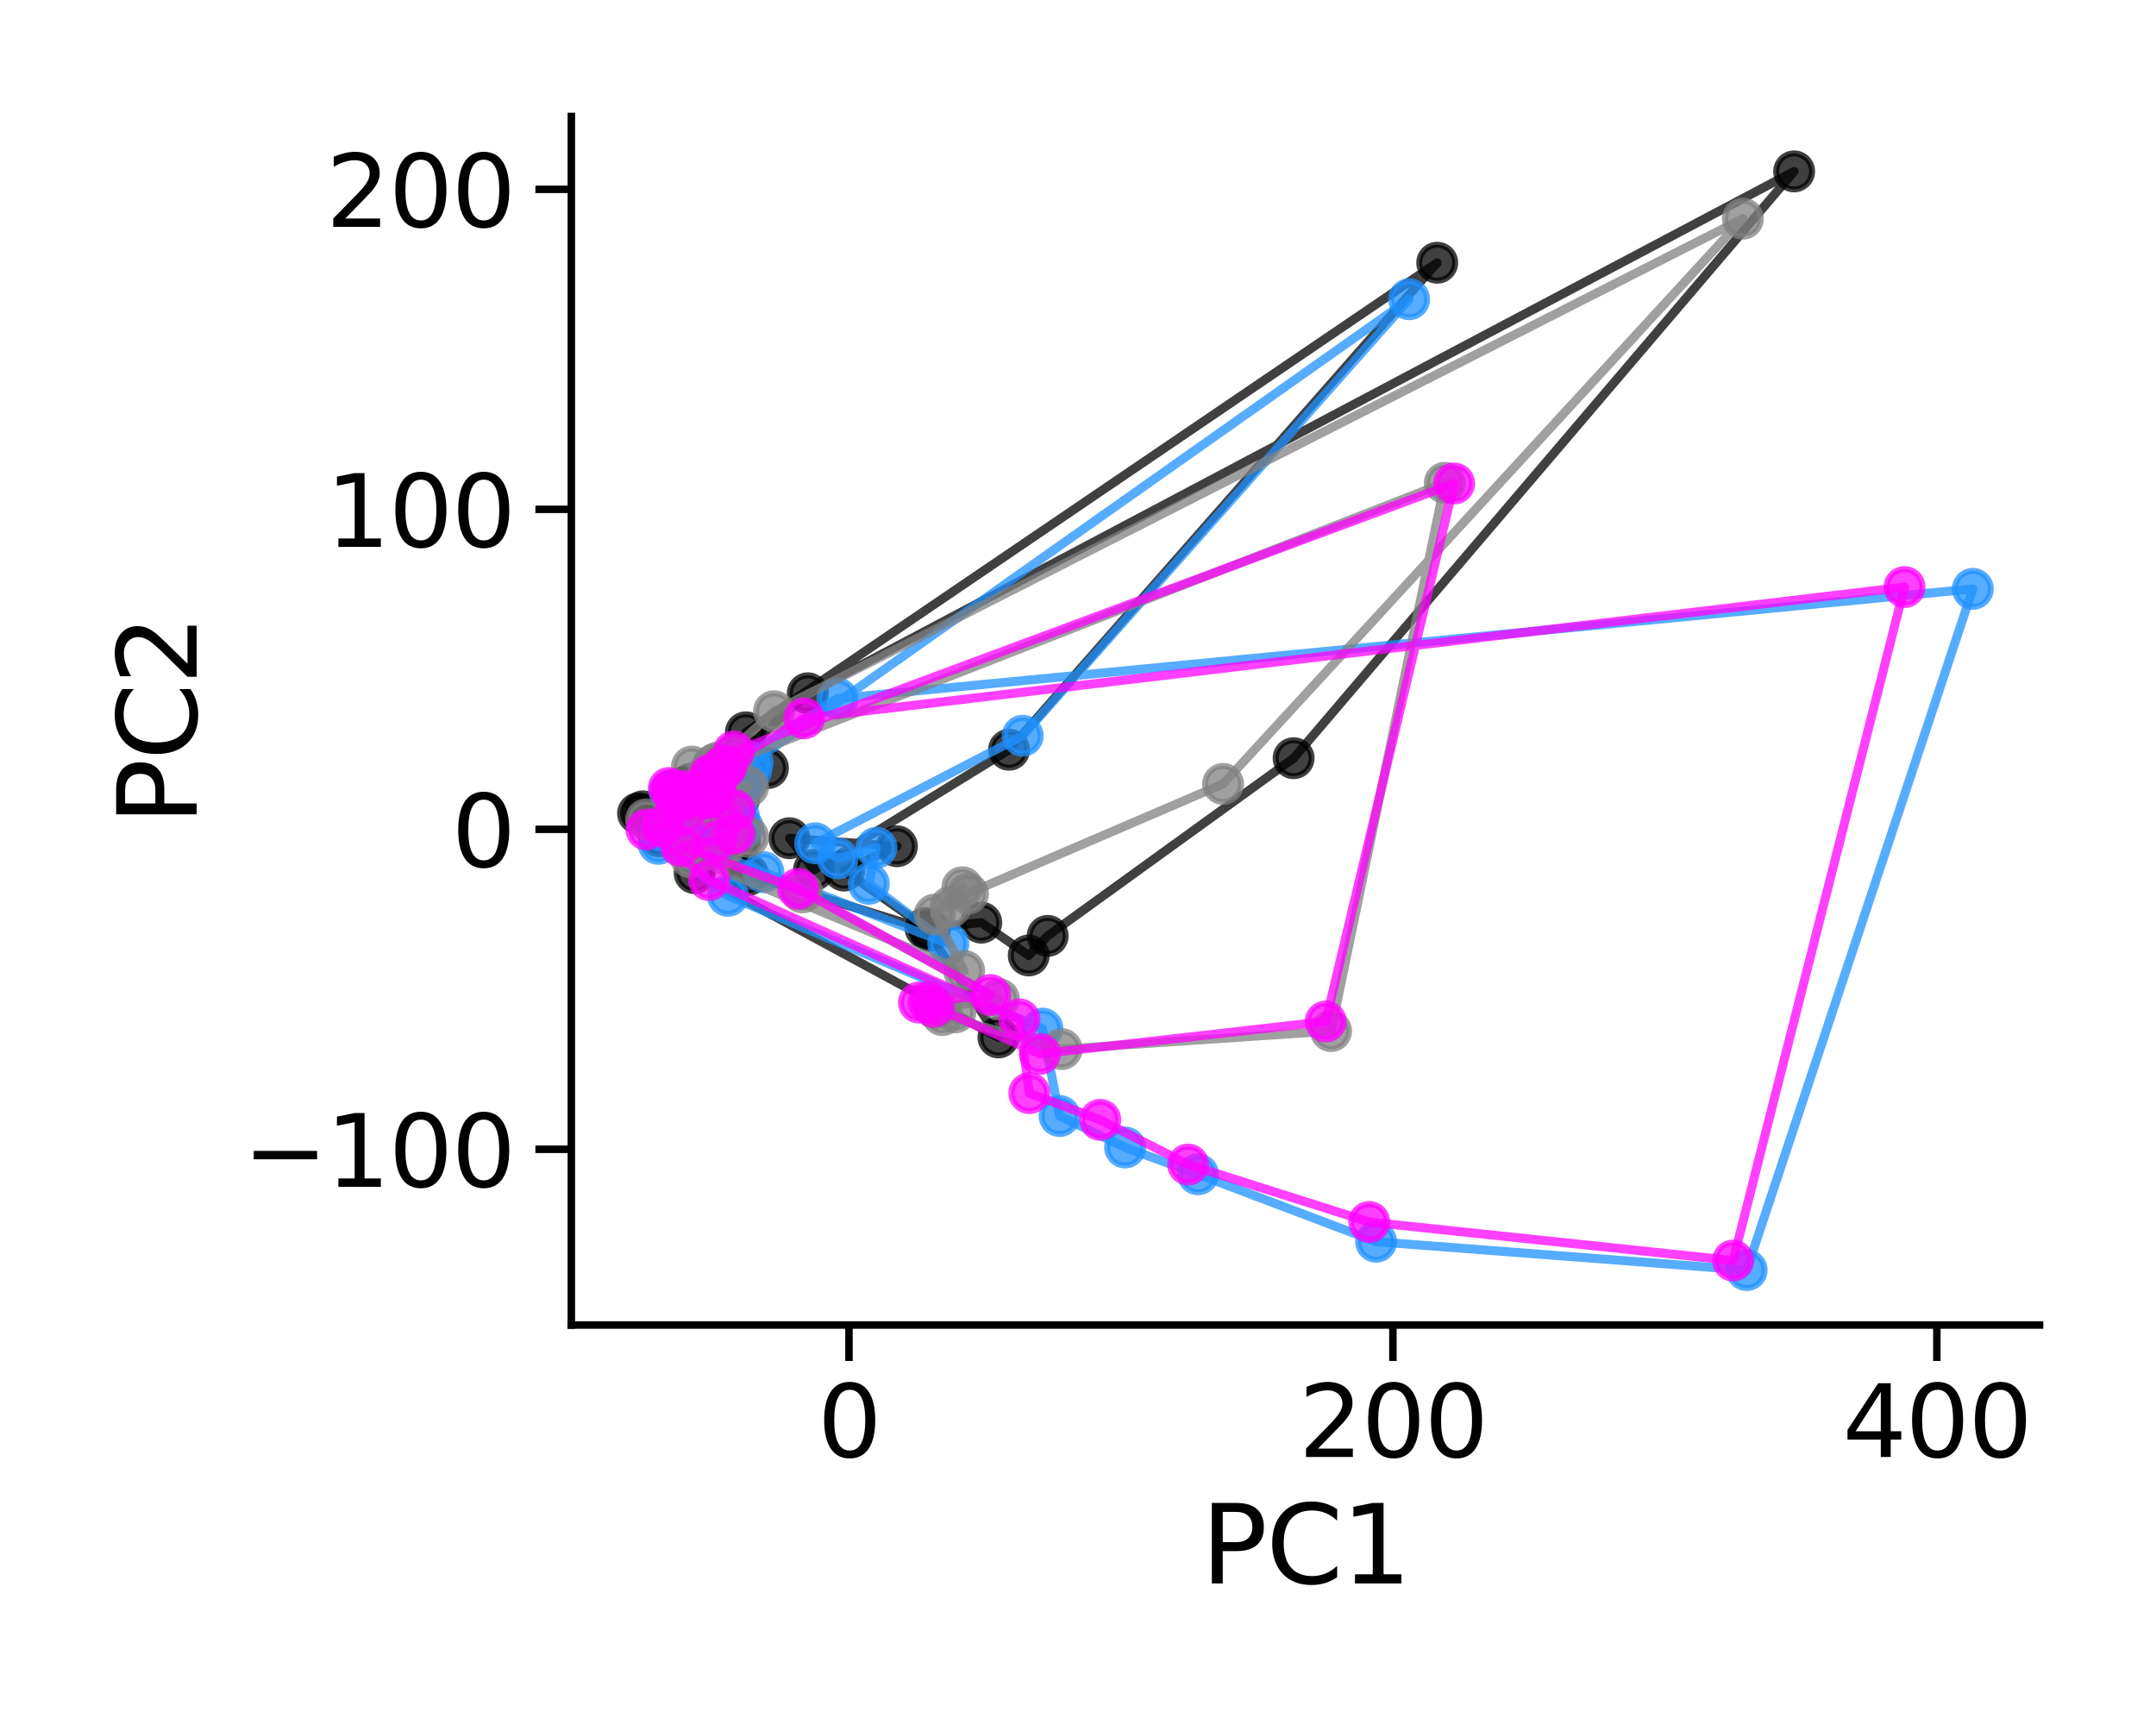 <?xml version="1.0" encoding="utf-8" standalone="no"?>
<!DOCTYPE svg PUBLIC "-//W3C//DTD SVG 1.1//EN"
  "http://www.w3.org/Graphics/SVG/1.1/DTD/svg11.dtd">
<svg xmlns:xlink="http://www.w3.org/1999/xlink" width="360pt" height="288pt" viewBox="0 0 360 288" xmlns="http://www.w3.org/2000/svg" version="1.1">
 <defs>
  <style type="text/css">*{stroke-linejoin: round; stroke-linecap: butt}</style>
 </defs>
 <g id="figure_1">
  <g id="patch_1">
   <path d="M 0 288 
L 360 288 
L 360 0 
L 0 0 
z
" style="fill: #ffffff"/>
  </g>
  <g id="axes_1">
   <g id="patch_2">
    <path d="M 95.4 221.22 
L 340.56 221.22 
L 340.56 19.44 
L 95.4 19.44 
z
" style="fill: #ffffff"/>
   </g>
   <g id="matplotlib.axis_1">
    <g id="xtick_1">
     <g id="line2d_1">
      <defs>
       <path id="mf3a69ea8c9" d="M 0 0 
L 0 6 
" style="stroke: #000000; stroke-width: 1.25"/>
      </defs>
      <g>
       <use xlink:href="#mf3a69ea8c9" x="141.759" y="221.22" style="stroke: #000000; stroke-width: 1.25"/>
      </g>
     </g>
     <g id="text_1">
      <!-- 0 -->
      <g transform="translate(136.51 243.257) scale(0.165 -0.165)">
       <defs>
        <path id="DejaVuSans-30" d="M 2034 4250 
Q 1547 4250 1301 3770 
Q 1056 3291 1056 2328 
Q 1056 1369 1301 889 
Q 1547 409 2034 409 
Q 2525 409 2770 889 
Q 3016 1369 3016 2328 
Q 3016 3291 2770 3770 
Q 2525 4250 2034 4250 
z
M 2034 4750 
Q 2819 4750 3233 4129 
Q 3647 3509 3647 2328 
Q 3647 1150 3233 529 
Q 2819 -91 2034 -91 
Q 1250 -91 836 529 
Q 422 1150 422 2328 
Q 422 3509 836 4129 
Q 1250 4750 2034 4750 
z
" transform="scale(0.016)"/>
       </defs>
       <use xlink:href="#DejaVuSans-30"/>
      </g>
     </g>
    </g>
    <g id="xtick_2">
     <g id="line2d_2">
      <g>
       <use xlink:href="#mf3a69ea8c9" x="232.583" y="221.22" style="stroke: #000000; stroke-width: 1.25"/>
      </g>
     </g>
     <g id="text_2">
      <!-- 200 -->
      <g transform="translate(216.836 243.257) scale(0.165 -0.165)">
       <defs>
        <path id="DejaVuSans-32" d="M 1228 531 
L 3431 531 
L 3431 0 
L 469 0 
L 469 531 
Q 828 903 1448 1529 
Q 2069 2156 2228 2338 
Q 2531 2678 2651 2914 
Q 2772 3150 2772 3378 
Q 2772 3750 2511 3984 
Q 2250 4219 1831 4219 
Q 1534 4219 1204 4116 
Q 875 4013 500 3803 
L 500 4441 
Q 881 4594 1212 4672 
Q 1544 4750 1819 4750 
Q 2544 4750 2975 4387 
Q 3406 4025 3406 3419 
Q 3406 3131 3298 2873 
Q 3191 2616 2906 2266 
Q 2828 2175 2409 1742 
Q 1991 1309 1228 531 
z
" transform="scale(0.016)"/>
       </defs>
       <use xlink:href="#DejaVuSans-32"/>
       <use xlink:href="#DejaVuSans-30" x="63.623"/>
       <use xlink:href="#DejaVuSans-30" x="127.246"/>
      </g>
     </g>
    </g>
    <g id="xtick_3">
     <g id="line2d_3">
      <g>
       <use xlink:href="#mf3a69ea8c9" x="323.408" y="221.22" style="stroke: #000000; stroke-width: 1.25"/>
      </g>
     </g>
     <g id="text_3">
      <!-- 400 -->
      <g transform="translate(307.661 243.257) scale(0.165 -0.165)">
       <defs>
        <path id="DejaVuSans-34" d="M 2419 4116 
L 825 1625 
L 2419 1625 
L 2419 4116 
z
M 2253 4666 
L 3047 4666 
L 3047 1625 
L 3713 1625 
L 3713 1100 
L 3047 1100 
L 3047 0 
L 2419 0 
L 2419 1100 
L 313 1100 
L 313 1709 
L 2253 4666 
z
" transform="scale(0.016)"/>
       </defs>
       <use xlink:href="#DejaVuSans-34"/>
       <use xlink:href="#DejaVuSans-30" x="63.623"/>
       <use xlink:href="#DejaVuSans-30" x="127.246"/>
      </g>
     </g>
    </g>
    <g id="text_4">
     <!-- PC1 -->
     <g transform="translate(200.542 264.366) scale(0.18 -0.18)">
      <defs>
       <path id="DejaVuSans-50" d="M 1259 4147 
L 1259 2394 
L 2053 2394 
Q 2494 2394 2734 2622 
Q 2975 2850 2975 3272 
Q 2975 3691 2734 3919 
Q 2494 4147 2053 4147 
L 1259 4147 
z
M 628 4666 
L 2053 4666 
Q 2838 4666 3239 4311 
Q 3641 3956 3641 3272 
Q 3641 2581 3239 2228 
Q 2838 1875 2053 1875 
L 1259 1875 
L 1259 0 
L 628 0 
L 628 4666 
z
" transform="scale(0.016)"/>
       <path id="DejaVuSans-43" d="M 4122 4306 
L 4122 3641 
Q 3803 3938 3442 4084 
Q 3081 4231 2675 4231 
Q 1875 4231 1450 3742 
Q 1025 3253 1025 2328 
Q 1025 1406 1450 917 
Q 1875 428 2675 428 
Q 3081 428 3442 575 
Q 3803 722 4122 1019 
L 4122 359 
Q 3791 134 3420 21 
Q 3050 -91 2638 -91 
Q 1578 -91 968 557 
Q 359 1206 359 2328 
Q 359 3453 968 4101 
Q 1578 4750 2638 4750 
Q 3056 4750 3426 4639 
Q 3797 4528 4122 4306 
z
" transform="scale(0.016)"/>
       <path id="DejaVuSans-31" d="M 794 531 
L 1825 531 
L 1825 4091 
L 703 3866 
L 703 4441 
L 1819 4666 
L 2450 4666 
L 2450 531 
L 3481 531 
L 3481 0 
L 794 0 
L 794 531 
z
" transform="scale(0.016)"/>
      </defs>
      <use xlink:href="#DejaVuSans-50"/>
      <use xlink:href="#DejaVuSans-43" x="60.303"/>
      <use xlink:href="#DejaVuSans-31" x="130.127"/>
     </g>
    </g>
   </g>
   <g id="matplotlib.axis_2">
    <g id="ytick_1">
     <g id="line2d_4">
      <defs>
       <path id="mf15a51c6c4" d="M 0 0 
L -6 0 
" style="stroke: #000000; stroke-width: 1.25"/>
      </defs>
      <g>
       <use xlink:href="#mf15a51c6c4" x="95.4" y="191.88" style="stroke: #000000; stroke-width: 1.25"/>
      </g>
     </g>
     <g id="text_5">
      <!-- −100 -->
      <g transform="translate(40.579 198.149) scale(0.165 -0.165)">
       <defs>
        <path id="DejaVuSans-2212" d="M 678 2272 
L 4684 2272 
L 4684 1741 
L 678 1741 
L 678 2272 
z
" transform="scale(0.016)"/>
       </defs>
       <use xlink:href="#DejaVuSans-2212"/>
       <use xlink:href="#DejaVuSans-31" x="83.789"/>
       <use xlink:href="#DejaVuSans-30" x="147.412"/>
       <use xlink:href="#DejaVuSans-30" x="211.035"/>
      </g>
     </g>
    </g>
    <g id="ytick_2">
     <g id="line2d_5">
      <g>
       <use xlink:href="#mf15a51c6c4" x="95.4" y="138.459" style="stroke: #000000; stroke-width: 1.25"/>
      </g>
     </g>
     <g id="text_6">
      <!-- 0 -->
      <g transform="translate(75.402 144.727) scale(0.165 -0.165)">
       <use xlink:href="#DejaVuSans-30"/>
      </g>
     </g>
    </g>
    <g id="ytick_3">
     <g id="line2d_6">
      <g>
       <use xlink:href="#mf15a51c6c4" x="95.4" y="85.037" style="stroke: #000000; stroke-width: 1.25"/>
      </g>
     </g>
     <g id="text_7">
      <!-- 100 -->
      <g transform="translate(54.406 91.306) scale(0.165 -0.165)">
       <use xlink:href="#DejaVuSans-31"/>
       <use xlink:href="#DejaVuSans-30" x="63.623"/>
       <use xlink:href="#DejaVuSans-30" x="127.246"/>
      </g>
     </g>
    </g>
    <g id="ytick_4">
     <g id="line2d_7">
      <g>
       <use xlink:href="#mf15a51c6c4" x="95.4" y="31.616" style="stroke: #000000; stroke-width: 1.25"/>
      </g>
     </g>
     <g id="text_8">
      <!-- 200 -->
      <g transform="translate(54.406 37.885) scale(0.165 -0.165)">
       <use xlink:href="#DejaVuSans-32"/>
       <use xlink:href="#DejaVuSans-30" x="63.623"/>
       <use xlink:href="#DejaVuSans-30" x="127.246"/>
      </g>
     </g>
    </g>
    <g id="text_9">
     <!-- PC2 -->
     <g transform="translate(32.836 137.768) rotate(-90) scale(0.18 -0.18)">
      <use xlink:href="#DejaVuSans-50"/>
      <use xlink:href="#DejaVuSans-43" x="60.303"/>
      <use xlink:href="#DejaVuSans-32" x="130.127"/>
     </g>
    </g>
   </g>
   <g id="line2d_8">
    <path d="M 118.228 136.073 
L 123.399 133.422 
L 121.661 133.027 
L 120.902 129.623 
L 125.211 128.302 
L 124.132 125.799 
L 124.537 122.264 
L 239.979 43.867 
L 168.489 125.176 
L 135.907 145.232 
L 131.818 139.945 
L 149.762 141.291 
L 140.945 145.351 
L 155.262 155.381 
L 124.948 146.065 
L 109.994 139.626 
L 117.694 139.244 
L 123.534 140.497 
L 121.468 134.304 
L 122.113 135.632 
L 121.727 132.617 
L 122.922 131.835 
L 119.006 129.839 
L 122.561 128.462 
L 119.961 129.338 
L 134.882 115.751 
L 299.578 28.612 
L 216.006 126.584 
L 174.935 156.251 
L 171.772 159.519 
L 163.849 154.04 
L 154.531 154.955 
L 166.714 173.204 
L 115.995 145.771 
L 106.544 135.796 
L 107.353 135.456 
L 119.172 131.839 
L 128.226 128.232 
L 118.44 129.367 
L 115.335 130.874 
L 119.769 134.414 
L 121.628 132.42 
L 120.593 128.138 
L 113.967 131.505 
" clip-path="url(#p92daf5054c)" style="fill: none; stroke: #000000; stroke-opacity: 0.75; stroke-width: 1.5; stroke-linecap: square"/>
    <defs>
     <path id="m014e2861d6" d="M 0 3 
C 0.796 3 1.559 2.684 2.121 2.121 
C 2.684 1.559 3 0.796 3 0 
C 3 -0.796 2.684 -1.559 2.121 -2.121 
C 1.559 -2.684 0.796 -3 0 -3 
C -0.796 -3 -1.559 -2.684 -2.121 -2.121 
C -2.684 -1.559 -3 -0.796 -3 0 
C -3 0.796 -2.684 1.559 -2.121 2.121 
C -1.559 2.684 -0.796 3 0 3 
z
" style="stroke: #000000; stroke-opacity: 0.75"/>
    </defs>
    <g clip-path="url(#p92daf5054c)">
     <use xlink:href="#m014e2861d6" x="118.228" y="136.073" style="fill-opacity: 0.75; stroke: #000000; stroke-opacity: 0.75"/>
     <use xlink:href="#m014e2861d6" x="123.399" y="133.422" style="fill-opacity: 0.75; stroke: #000000; stroke-opacity: 0.75"/>
     <use xlink:href="#m014e2861d6" x="121.661" y="133.027" style="fill-opacity: 0.75; stroke: #000000; stroke-opacity: 0.75"/>
     <use xlink:href="#m014e2861d6" x="120.902" y="129.623" style="fill-opacity: 0.75; stroke: #000000; stroke-opacity: 0.75"/>
     <use xlink:href="#m014e2861d6" x="125.211" y="128.302" style="fill-opacity: 0.75; stroke: #000000; stroke-opacity: 0.75"/>
     <use xlink:href="#m014e2861d6" x="124.132" y="125.799" style="fill-opacity: 0.75; stroke: #000000; stroke-opacity: 0.75"/>
     <use xlink:href="#m014e2861d6" x="124.537" y="122.264" style="fill-opacity: 0.75; stroke: #000000; stroke-opacity: 0.75"/>
     <use xlink:href="#m014e2861d6" x="239.979" y="43.867" style="fill-opacity: 0.75; stroke: #000000; stroke-opacity: 0.75"/>
     <use xlink:href="#m014e2861d6" x="168.489" y="125.176" style="fill-opacity: 0.75; stroke: #000000; stroke-opacity: 0.75"/>
     <use xlink:href="#m014e2861d6" x="135.907" y="145.232" style="fill-opacity: 0.75; stroke: #000000; stroke-opacity: 0.75"/>
     <use xlink:href="#m014e2861d6" x="131.818" y="139.945" style="fill-opacity: 0.75; stroke: #000000; stroke-opacity: 0.75"/>
     <use xlink:href="#m014e2861d6" x="149.762" y="141.291" style="fill-opacity: 0.75; stroke: #000000; stroke-opacity: 0.75"/>
     <use xlink:href="#m014e2861d6" x="140.945" y="145.351" style="fill-opacity: 0.75; stroke: #000000; stroke-opacity: 0.75"/>
     <use xlink:href="#m014e2861d6" x="155.262" y="155.381" style="fill-opacity: 0.75; stroke: #000000; stroke-opacity: 0.75"/>
     <use xlink:href="#m014e2861d6" x="124.948" y="146.065" style="fill-opacity: 0.75; stroke: #000000; stroke-opacity: 0.75"/>
     <use xlink:href="#m014e2861d6" x="109.994" y="139.626" style="fill-opacity: 0.75; stroke: #000000; stroke-opacity: 0.75"/>
     <use xlink:href="#m014e2861d6" x="117.694" y="139.244" style="fill-opacity: 0.75; stroke: #000000; stroke-opacity: 0.75"/>
     <use xlink:href="#m014e2861d6" x="123.534" y="140.497" style="fill-opacity: 0.75; stroke: #000000; stroke-opacity: 0.75"/>
     <use xlink:href="#m014e2861d6" x="121.468" y="134.304" style="fill-opacity: 0.75; stroke: #000000; stroke-opacity: 0.75"/>
     <use xlink:href="#m014e2861d6" x="122.113" y="135.632" style="fill-opacity: 0.75; stroke: #000000; stroke-opacity: 0.75"/>
     <use xlink:href="#m014e2861d6" x="121.727" y="132.617" style="fill-opacity: 0.75; stroke: #000000; stroke-opacity: 0.75"/>
     <use xlink:href="#m014e2861d6" x="122.922" y="131.835" style="fill-opacity: 0.75; stroke: #000000; stroke-opacity: 0.75"/>
     <use xlink:href="#m014e2861d6" x="119.006" y="129.839" style="fill-opacity: 0.75; stroke: #000000; stroke-opacity: 0.75"/>
     <use xlink:href="#m014e2861d6" x="122.561" y="128.462" style="fill-opacity: 0.75; stroke: #000000; stroke-opacity: 0.75"/>
     <use xlink:href="#m014e2861d6" x="119.961" y="129.338" style="fill-opacity: 0.75; stroke: #000000; stroke-opacity: 0.75"/>
     <use xlink:href="#m014e2861d6" x="134.882" y="115.751" style="fill-opacity: 0.75; stroke: #000000; stroke-opacity: 0.75"/>
     <use xlink:href="#m014e2861d6" x="299.578" y="28.612" style="fill-opacity: 0.75; stroke: #000000; stroke-opacity: 0.75"/>
     <use xlink:href="#m014e2861d6" x="216.006" y="126.584" style="fill-opacity: 0.75; stroke: #000000; stroke-opacity: 0.75"/>
     <use xlink:href="#m014e2861d6" x="174.935" y="156.251" style="fill-opacity: 0.75; stroke: #000000; stroke-opacity: 0.75"/>
     <use xlink:href="#m014e2861d6" x="171.772" y="159.519" style="fill-opacity: 0.75; stroke: #000000; stroke-opacity: 0.75"/>
     <use xlink:href="#m014e2861d6" x="163.849" y="154.04" style="fill-opacity: 0.75; stroke: #000000; stroke-opacity: 0.75"/>
     <use xlink:href="#m014e2861d6" x="154.531" y="154.955" style="fill-opacity: 0.75; stroke: #000000; stroke-opacity: 0.75"/>
     <use xlink:href="#m014e2861d6" x="166.714" y="173.204" style="fill-opacity: 0.75; stroke: #000000; stroke-opacity: 0.75"/>
     <use xlink:href="#m014e2861d6" x="115.995" y="145.771" style="fill-opacity: 0.75; stroke: #000000; stroke-opacity: 0.75"/>
     <use xlink:href="#m014e2861d6" x="106.544" y="135.796" style="fill-opacity: 0.75; stroke: #000000; stroke-opacity: 0.75"/>
     <use xlink:href="#m014e2861d6" x="107.353" y="135.456" style="fill-opacity: 0.75; stroke: #000000; stroke-opacity: 0.75"/>
     <use xlink:href="#m014e2861d6" x="119.172" y="131.839" style="fill-opacity: 0.75; stroke: #000000; stroke-opacity: 0.75"/>
     <use xlink:href="#m014e2861d6" x="128.226" y="128.232" style="fill-opacity: 0.75; stroke: #000000; stroke-opacity: 0.75"/>
     <use xlink:href="#m014e2861d6" x="118.44" y="129.367" style="fill-opacity: 0.75; stroke: #000000; stroke-opacity: 0.75"/>
     <use xlink:href="#m014e2861d6" x="115.335" y="130.874" style="fill-opacity: 0.75; stroke: #000000; stroke-opacity: 0.75"/>
     <use xlink:href="#m014e2861d6" x="119.769" y="134.414" style="fill-opacity: 0.75; stroke: #000000; stroke-opacity: 0.75"/>
     <use xlink:href="#m014e2861d6" x="121.628" y="132.42" style="fill-opacity: 0.75; stroke: #000000; stroke-opacity: 0.75"/>
     <use xlink:href="#m014e2861d6" x="120.593" y="128.138" style="fill-opacity: 0.75; stroke: #000000; stroke-opacity: 0.75"/>
     <use xlink:href="#m014e2861d6" x="113.967" y="131.505" style="fill-opacity: 0.75; stroke: #000000; stroke-opacity: 0.75"/>
    </g>
   </g>
   <g id="line2d_9">
    <path d="M 121.666 133.666 
L 122.009 133.266 
L 122.658 134.171 
L 123.185 130.965 
L 124.749 130.354 
L 125.434 128.505 
L 125.677 127.273 
L 235.295 49.953 
L 170.767 122.844 
L 136.119 140.794 
L 139.863 143.319 
L 146.351 141.53 
L 145.069 147.556 
L 158.342 157.56 
L 127.466 145.611 
L 110.338 138.592 
L 115.874 137.719 
L 124.106 138.277 
L 123.385 136.328 
L 121.463 133.261 
L 123.363 133.201 
L 122.47 131.196 
L 123.962 130.866 
L 123.339 128.942 
L 123.505 126.874 
L 139.835 116.622 
L 329.416 98.315 
L 291.65 212.048 
L 229.776 207.312 
L 200.038 196.052 
L 187.868 191.579 
L 176.928 186.328 
L 174.06 171.739 
L 121.55 149.564 
L 109.956 140.883 
L 114.009 139.444 
L 118.11 138.164 
L 120.462 136.181 
L 115.721 134.651 
L 113.809 134.252 
L 114.069 132.579 
L 115.196 132.849 
L 115.915 131.986 
L 111.815 132.156 
" clip-path="url(#p92daf5054c)" style="fill: none; stroke: #1e90ff; stroke-opacity: 0.75; stroke-width: 1.5; stroke-linecap: square"/>
    <defs>
     <path id="m3b4d88cca7" d="M 0 3 
C 0.796 3 1.559 2.684 2.121 2.121 
C 2.684 1.559 3 0.796 3 0 
C 3 -0.796 2.684 -1.559 2.121 -2.121 
C 1.559 -2.684 0.796 -3 0 -3 
C -0.796 -3 -1.559 -2.684 -2.121 -2.121 
C -2.684 -1.559 -3 -0.796 -3 0 
C -3 0.796 -2.684 1.559 -2.121 2.121 
C -1.559 2.684 -0.796 3 0 3 
z
" style="stroke: #1e90ff; stroke-opacity: 0.75"/>
    </defs>
    <g clip-path="url(#p92daf5054c)">
     <use xlink:href="#m3b4d88cca7" x="121.666" y="133.666" style="fill: #1e90ff; fill-opacity: 0.75; stroke: #1e90ff; stroke-opacity: 0.75"/>
     <use xlink:href="#m3b4d88cca7" x="122.009" y="133.266" style="fill: #1e90ff; fill-opacity: 0.75; stroke: #1e90ff; stroke-opacity: 0.75"/>
     <use xlink:href="#m3b4d88cca7" x="122.658" y="134.171" style="fill: #1e90ff; fill-opacity: 0.75; stroke: #1e90ff; stroke-opacity: 0.75"/>
     <use xlink:href="#m3b4d88cca7" x="123.185" y="130.965" style="fill: #1e90ff; fill-opacity: 0.75; stroke: #1e90ff; stroke-opacity: 0.75"/>
     <use xlink:href="#m3b4d88cca7" x="124.749" y="130.354" style="fill: #1e90ff; fill-opacity: 0.75; stroke: #1e90ff; stroke-opacity: 0.75"/>
     <use xlink:href="#m3b4d88cca7" x="125.434" y="128.505" style="fill: #1e90ff; fill-opacity: 0.75; stroke: #1e90ff; stroke-opacity: 0.75"/>
     <use xlink:href="#m3b4d88cca7" x="125.677" y="127.273" style="fill: #1e90ff; fill-opacity: 0.75; stroke: #1e90ff; stroke-opacity: 0.75"/>
     <use xlink:href="#m3b4d88cca7" x="235.295" y="49.953" style="fill: #1e90ff; fill-opacity: 0.75; stroke: #1e90ff; stroke-opacity: 0.75"/>
     <use xlink:href="#m3b4d88cca7" x="170.767" y="122.844" style="fill: #1e90ff; fill-opacity: 0.75; stroke: #1e90ff; stroke-opacity: 0.75"/>
     <use xlink:href="#m3b4d88cca7" x="136.119" y="140.794" style="fill: #1e90ff; fill-opacity: 0.75; stroke: #1e90ff; stroke-opacity: 0.75"/>
     <use xlink:href="#m3b4d88cca7" x="139.863" y="143.319" style="fill: #1e90ff; fill-opacity: 0.75; stroke: #1e90ff; stroke-opacity: 0.75"/>
     <use xlink:href="#m3b4d88cca7" x="146.351" y="141.53" style="fill: #1e90ff; fill-opacity: 0.75; stroke: #1e90ff; stroke-opacity: 0.75"/>
     <use xlink:href="#m3b4d88cca7" x="145.069" y="147.556" style="fill: #1e90ff; fill-opacity: 0.75; stroke: #1e90ff; stroke-opacity: 0.75"/>
     <use xlink:href="#m3b4d88cca7" x="158.342" y="157.56" style="fill: #1e90ff; fill-opacity: 0.75; stroke: #1e90ff; stroke-opacity: 0.75"/>
     <use xlink:href="#m3b4d88cca7" x="127.466" y="145.611" style="fill: #1e90ff; fill-opacity: 0.75; stroke: #1e90ff; stroke-opacity: 0.75"/>
     <use xlink:href="#m3b4d88cca7" x="110.338" y="138.592" style="fill: #1e90ff; fill-opacity: 0.75; stroke: #1e90ff; stroke-opacity: 0.75"/>
     <use xlink:href="#m3b4d88cca7" x="115.874" y="137.719" style="fill: #1e90ff; fill-opacity: 0.75; stroke: #1e90ff; stroke-opacity: 0.75"/>
     <use xlink:href="#m3b4d88cca7" x="124.106" y="138.277" style="fill: #1e90ff; fill-opacity: 0.75; stroke: #1e90ff; stroke-opacity: 0.75"/>
     <use xlink:href="#m3b4d88cca7" x="123.385" y="136.328" style="fill: #1e90ff; fill-opacity: 0.75; stroke: #1e90ff; stroke-opacity: 0.75"/>
     <use xlink:href="#m3b4d88cca7" x="121.463" y="133.261" style="fill: #1e90ff; fill-opacity: 0.75; stroke: #1e90ff; stroke-opacity: 0.75"/>
     <use xlink:href="#m3b4d88cca7" x="123.363" y="133.201" style="fill: #1e90ff; fill-opacity: 0.75; stroke: #1e90ff; stroke-opacity: 0.75"/>
     <use xlink:href="#m3b4d88cca7" x="122.47" y="131.196" style="fill: #1e90ff; fill-opacity: 0.75; stroke: #1e90ff; stroke-opacity: 0.75"/>
     <use xlink:href="#m3b4d88cca7" x="123.962" y="130.866" style="fill: #1e90ff; fill-opacity: 0.75; stroke: #1e90ff; stroke-opacity: 0.75"/>
     <use xlink:href="#m3b4d88cca7" x="123.339" y="128.942" style="fill: #1e90ff; fill-opacity: 0.75; stroke: #1e90ff; stroke-opacity: 0.75"/>
     <use xlink:href="#m3b4d88cca7" x="123.505" y="126.874" style="fill: #1e90ff; fill-opacity: 0.75; stroke: #1e90ff; stroke-opacity: 0.75"/>
     <use xlink:href="#m3b4d88cca7" x="139.835" y="116.622" style="fill: #1e90ff; fill-opacity: 0.75; stroke: #1e90ff; stroke-opacity: 0.75"/>
     <use xlink:href="#m3b4d88cca7" x="329.416" y="98.315" style="fill: #1e90ff; fill-opacity: 0.75; stroke: #1e90ff; stroke-opacity: 0.75"/>
     <use xlink:href="#m3b4d88cca7" x="291.65" y="212.048" style="fill: #1e90ff; fill-opacity: 0.75; stroke: #1e90ff; stroke-opacity: 0.75"/>
     <use xlink:href="#m3b4d88cca7" x="229.776" y="207.312" style="fill: #1e90ff; fill-opacity: 0.75; stroke: #1e90ff; stroke-opacity: 0.75"/>
     <use xlink:href="#m3b4d88cca7" x="200.038" y="196.052" style="fill: #1e90ff; fill-opacity: 0.75; stroke: #1e90ff; stroke-opacity: 0.75"/>
     <use xlink:href="#m3b4d88cca7" x="187.868" y="191.579" style="fill: #1e90ff; fill-opacity: 0.75; stroke: #1e90ff; stroke-opacity: 0.75"/>
     <use xlink:href="#m3b4d88cca7" x="176.928" y="186.328" style="fill: #1e90ff; fill-opacity: 0.75; stroke: #1e90ff; stroke-opacity: 0.75"/>
     <use xlink:href="#m3b4d88cca7" x="174.06" y="171.739" style="fill: #1e90ff; fill-opacity: 0.75; stroke: #1e90ff; stroke-opacity: 0.75"/>
     <use xlink:href="#m3b4d88cca7" x="121.55" y="149.564" style="fill: #1e90ff; fill-opacity: 0.75; stroke: #1e90ff; stroke-opacity: 0.75"/>
     <use xlink:href="#m3b4d88cca7" x="109.956" y="140.883" style="fill: #1e90ff; fill-opacity: 0.75; stroke: #1e90ff; stroke-opacity: 0.75"/>
     <use xlink:href="#m3b4d88cca7" x="114.009" y="139.444" style="fill: #1e90ff; fill-opacity: 0.75; stroke: #1e90ff; stroke-opacity: 0.75"/>
     <use xlink:href="#m3b4d88cca7" x="118.11" y="138.164" style="fill: #1e90ff; fill-opacity: 0.75; stroke: #1e90ff; stroke-opacity: 0.75"/>
     <use xlink:href="#m3b4d88cca7" x="120.462" y="136.181" style="fill: #1e90ff; fill-opacity: 0.75; stroke: #1e90ff; stroke-opacity: 0.75"/>
     <use xlink:href="#m3b4d88cca7" x="115.721" y="134.651" style="fill: #1e90ff; fill-opacity: 0.75; stroke: #1e90ff; stroke-opacity: 0.75"/>
     <use xlink:href="#m3b4d88cca7" x="113.809" y="134.252" style="fill: #1e90ff; fill-opacity: 0.75; stroke: #1e90ff; stroke-opacity: 0.75"/>
     <use xlink:href="#m3b4d88cca7" x="114.069" y="132.579" style="fill: #1e90ff; fill-opacity: 0.75; stroke: #1e90ff; stroke-opacity: 0.75"/>
     <use xlink:href="#m3b4d88cca7" x="115.196" y="132.849" style="fill: #1e90ff; fill-opacity: 0.75; stroke: #1e90ff; stroke-opacity: 0.75"/>
     <use xlink:href="#m3b4d88cca7" x="115.915" y="131.986" style="fill: #1e90ff; fill-opacity: 0.75; stroke: #1e90ff; stroke-opacity: 0.75"/>
     <use xlink:href="#m3b4d88cca7" x="111.815" y="132.156" style="fill: #1e90ff; fill-opacity: 0.75; stroke: #1e90ff; stroke-opacity: 0.75"/>
    </g>
   </g>
   <g id="line2d_10">
    <path d="M 118.042 133.877 
L 118.027 134.213 
L 117.683 131.895 
L 119.136 129.587 
L 118.777 128.31 
L 118.762 128.437 
L 119.566 128.17 
L 241.243 80.609 
L 222.257 172.144 
L 177.271 175.159 
L 157.343 169.476 
L 159.52 169.013 
L 156.181 168.349 
L 166.796 166.826 
L 133.967 148.995 
L 114.342 141.51 
L 120.781 141.631 
L 124.926 139.714 
L 120.639 135.658 
L 118.624 134.777 
L 118.013 133.083 
L 118.468 131.03 
L 117.85 131.208 
L 119.138 127.681 
L 119.909 127.289 
L 129.242 118.749 
L 291.022 36.503 
L 204.222 130.884 
L 161.632 149.18 
L 158.718 151.394 
L 160.695 148.135 
L 156.078 152.702 
L 160.995 162.094 
L 115.342 143.159 
L 107.889 136.83 
L 113.549 136.226 
L 120.421 134.792 
L 124.914 131.322 
L 118.655 131.855 
L 120.3 132.241 
L 119.565 128.27 
L 121.096 127.765 
L 122.548 126.02 
L 115.541 127.986 
" clip-path="url(#p92daf5054c)" style="fill: none; stroke: #808080; stroke-opacity: 0.75; stroke-width: 1.5; stroke-linecap: square"/>
    <defs>
     <path id="me97c98af32" d="M 0 3 
C 0.796 3 1.559 2.684 2.121 2.121 
C 2.684 1.559 3 0.796 3 0 
C 3 -0.796 2.684 -1.559 2.121 -2.121 
C 1.559 -2.684 0.796 -3 0 -3 
C -0.796 -3 -1.559 -2.684 -2.121 -2.121 
C -2.684 -1.559 -3 -0.796 -3 0 
C -3 0.796 -2.684 1.559 -2.121 2.121 
C -1.559 2.684 -0.796 3 0 3 
z
" style="stroke: #808080; stroke-opacity: 0.75"/>
    </defs>
    <g clip-path="url(#p92daf5054c)">
     <use xlink:href="#me97c98af32" x="118.042" y="133.877" style="fill: #808080; fill-opacity: 0.75; stroke: #808080; stroke-opacity: 0.75"/>
     <use xlink:href="#me97c98af32" x="118.027" y="134.213" style="fill: #808080; fill-opacity: 0.75; stroke: #808080; stroke-opacity: 0.75"/>
     <use xlink:href="#me97c98af32" x="117.683" y="131.895" style="fill: #808080; fill-opacity: 0.75; stroke: #808080; stroke-opacity: 0.75"/>
     <use xlink:href="#me97c98af32" x="119.136" y="129.587" style="fill: #808080; fill-opacity: 0.75; stroke: #808080; stroke-opacity: 0.75"/>
     <use xlink:href="#me97c98af32" x="118.777" y="128.31" style="fill: #808080; fill-opacity: 0.75; stroke: #808080; stroke-opacity: 0.75"/>
     <use xlink:href="#me97c98af32" x="118.762" y="128.437" style="fill: #808080; fill-opacity: 0.75; stroke: #808080; stroke-opacity: 0.75"/>
     <use xlink:href="#me97c98af32" x="119.566" y="128.17" style="fill: #808080; fill-opacity: 0.75; stroke: #808080; stroke-opacity: 0.75"/>
     <use xlink:href="#me97c98af32" x="241.243" y="80.609" style="fill: #808080; fill-opacity: 0.75; stroke: #808080; stroke-opacity: 0.75"/>
     <use xlink:href="#me97c98af32" x="222.257" y="172.144" style="fill: #808080; fill-opacity: 0.75; stroke: #808080; stroke-opacity: 0.75"/>
     <use xlink:href="#me97c98af32" x="177.271" y="175.159" style="fill: #808080; fill-opacity: 0.75; stroke: #808080; stroke-opacity: 0.75"/>
     <use xlink:href="#me97c98af32" x="157.343" y="169.476" style="fill: #808080; fill-opacity: 0.75; stroke: #808080; stroke-opacity: 0.75"/>
     <use xlink:href="#me97c98af32" x="159.52" y="169.013" style="fill: #808080; fill-opacity: 0.75; stroke: #808080; stroke-opacity: 0.75"/>
     <use xlink:href="#me97c98af32" x="156.181" y="168.349" style="fill: #808080; fill-opacity: 0.75; stroke: #808080; stroke-opacity: 0.75"/>
     <use xlink:href="#me97c98af32" x="166.796" y="166.826" style="fill: #808080; fill-opacity: 0.75; stroke: #808080; stroke-opacity: 0.75"/>
     <use xlink:href="#me97c98af32" x="133.967" y="148.995" style="fill: #808080; fill-opacity: 0.75; stroke: #808080; stroke-opacity: 0.75"/>
     <use xlink:href="#me97c98af32" x="114.342" y="141.51" style="fill: #808080; fill-opacity: 0.75; stroke: #808080; stroke-opacity: 0.75"/>
     <use xlink:href="#me97c98af32" x="120.781" y="141.631" style="fill: #808080; fill-opacity: 0.75; stroke: #808080; stroke-opacity: 0.75"/>
     <use xlink:href="#me97c98af32" x="124.926" y="139.714" style="fill: #808080; fill-opacity: 0.75; stroke: #808080; stroke-opacity: 0.75"/>
     <use xlink:href="#me97c98af32" x="120.639" y="135.658" style="fill: #808080; fill-opacity: 0.75; stroke: #808080; stroke-opacity: 0.75"/>
     <use xlink:href="#me97c98af32" x="118.624" y="134.777" style="fill: #808080; fill-opacity: 0.75; stroke: #808080; stroke-opacity: 0.75"/>
     <use xlink:href="#me97c98af32" x="118.013" y="133.083" style="fill: #808080; fill-opacity: 0.75; stroke: #808080; stroke-opacity: 0.75"/>
     <use xlink:href="#me97c98af32" x="118.468" y="131.03" style="fill: #808080; fill-opacity: 0.75; stroke: #808080; stroke-opacity: 0.75"/>
     <use xlink:href="#me97c98af32" x="117.85" y="131.208" style="fill: #808080; fill-opacity: 0.75; stroke: #808080; stroke-opacity: 0.75"/>
     <use xlink:href="#me97c98af32" x="119.138" y="127.681" style="fill: #808080; fill-opacity: 0.75; stroke: #808080; stroke-opacity: 0.75"/>
     <use xlink:href="#me97c98af32" x="119.909" y="127.289" style="fill: #808080; fill-opacity: 0.75; stroke: #808080; stroke-opacity: 0.75"/>
     <use xlink:href="#me97c98af32" x="129.242" y="118.749" style="fill: #808080; fill-opacity: 0.75; stroke: #808080; stroke-opacity: 0.75"/>
     <use xlink:href="#me97c98af32" x="291.022" y="36.503" style="fill: #808080; fill-opacity: 0.75; stroke: #808080; stroke-opacity: 0.75"/>
     <use xlink:href="#me97c98af32" x="204.222" y="130.884" style="fill: #808080; fill-opacity: 0.75; stroke: #808080; stroke-opacity: 0.75"/>
     <use xlink:href="#me97c98af32" x="161.632" y="149.18" style="fill: #808080; fill-opacity: 0.75; stroke: #808080; stroke-opacity: 0.75"/>
     <use xlink:href="#me97c98af32" x="158.718" y="151.394" style="fill: #808080; fill-opacity: 0.75; stroke: #808080; stroke-opacity: 0.75"/>
     <use xlink:href="#me97c98af32" x="160.695" y="148.135" style="fill: #808080; fill-opacity: 0.75; stroke: #808080; stroke-opacity: 0.75"/>
     <use xlink:href="#me97c98af32" x="156.078" y="152.702" style="fill: #808080; fill-opacity: 0.75; stroke: #808080; stroke-opacity: 0.75"/>
     <use xlink:href="#me97c98af32" x="160.995" y="162.094" style="fill: #808080; fill-opacity: 0.75; stroke: #808080; stroke-opacity: 0.75"/>
     <use xlink:href="#me97c98af32" x="115.342" y="143.159" style="fill: #808080; fill-opacity: 0.75; stroke: #808080; stroke-opacity: 0.75"/>
     <use xlink:href="#me97c98af32" x="107.889" y="136.83" style="fill: #808080; fill-opacity: 0.75; stroke: #808080; stroke-opacity: 0.75"/>
     <use xlink:href="#me97c98af32" x="113.549" y="136.226" style="fill: #808080; fill-opacity: 0.75; stroke: #808080; stroke-opacity: 0.75"/>
     <use xlink:href="#me97c98af32" x="120.421" y="134.792" style="fill: #808080; fill-opacity: 0.75; stroke: #808080; stroke-opacity: 0.75"/>
     <use xlink:href="#me97c98af32" x="124.914" y="131.322" style="fill: #808080; fill-opacity: 0.75; stroke: #808080; stroke-opacity: 0.75"/>
     <use xlink:href="#me97c98af32" x="118.655" y="131.855" style="fill: #808080; fill-opacity: 0.75; stroke: #808080; stroke-opacity: 0.75"/>
     <use xlink:href="#me97c98af32" x="120.3" y="132.241" style="fill: #808080; fill-opacity: 0.75; stroke: #808080; stroke-opacity: 0.75"/>
     <use xlink:href="#me97c98af32" x="119.565" y="128.27" style="fill: #808080; fill-opacity: 0.75; stroke: #808080; stroke-opacity: 0.75"/>
     <use xlink:href="#me97c98af32" x="121.096" y="127.765" style="fill: #808080; fill-opacity: 0.75; stroke: #808080; stroke-opacity: 0.75"/>
     <use xlink:href="#me97c98af32" x="122.548" y="126.02" style="fill: #808080; fill-opacity: 0.75; stroke: #808080; stroke-opacity: 0.75"/>
     <use xlink:href="#me97c98af32" x="115.541" y="127.986" style="fill: #808080; fill-opacity: 0.75; stroke: #808080; stroke-opacity: 0.75"/>
    </g>
   </g>
   <g id="line2d_11">
    <path d="M 119.521 132.135 
L 118.008 132.731 
L 117.916 130.976 
L 118.507 129.399 
L 120.888 128.477 
L 121.338 127.918 
L 122.541 125.455 
L 242.807 80.721 
L 221.356 170.549 
L 173.642 175.956 
L 155.938 168.086 
L 155.091 167.339 
L 153.442 167.375 
L 165.353 166.122 
L 133.285 148.391 
L 113.66 141.282 
L 119.554 140.377 
L 122.62 139.203 
L 122.684 135.296 
L 118.597 133.003 
L 118.504 132.562 
L 119.483 130.684 
L 119.355 129.128 
L 120.938 127.826 
L 120.367 128.248 
L 134.255 119.931 
L 318.009 98.012 
L 289.382 210.457 
L 228.635 204.028 
L 198.397 194.426 
L 183.713 186.968 
L 171.873 182.497 
L 170.211 170.188 
L 118.404 146.933 
L 107.948 138.5 
L 110.593 137.994 
L 114.358 136.075 
L 118.368 133.342 
L 114.707 133.387 
L 112.906 133.946 
L 112.177 131.912 
L 112.558 132.233 
L 114.246 132.094 
L 111.685 131.565 
" clip-path="url(#p92daf5054c)" style="fill: none; stroke: #ff00ff; stroke-opacity: 0.75; stroke-width: 1.5; stroke-linecap: square"/>
    <defs>
     <path id="m3d0c55abad" d="M 0 3 
C 0.796 3 1.559 2.684 2.121 2.121 
C 2.684 1.559 3 0.796 3 0 
C 3 -0.796 2.684 -1.559 2.121 -2.121 
C 1.559 -2.684 0.796 -3 0 -3 
C -0.796 -3 -1.559 -2.684 -2.121 -2.121 
C -2.684 -1.559 -3 -0.796 -3 0 
C -3 0.796 -2.684 1.559 -2.121 2.121 
C -1.559 2.684 -0.796 3 0 3 
z
" style="stroke: #ff00ff; stroke-opacity: 0.75"/>
    </defs>
    <g clip-path="url(#p92daf5054c)">
     <use xlink:href="#m3d0c55abad" x="119.521" y="132.135" style="fill: #ff00ff; fill-opacity: 0.75; stroke: #ff00ff; stroke-opacity: 0.75"/>
     <use xlink:href="#m3d0c55abad" x="118.008" y="132.731" style="fill: #ff00ff; fill-opacity: 0.75; stroke: #ff00ff; stroke-opacity: 0.75"/>
     <use xlink:href="#m3d0c55abad" x="117.916" y="130.976" style="fill: #ff00ff; fill-opacity: 0.75; stroke: #ff00ff; stroke-opacity: 0.75"/>
     <use xlink:href="#m3d0c55abad" x="118.507" y="129.399" style="fill: #ff00ff; fill-opacity: 0.75; stroke: #ff00ff; stroke-opacity: 0.75"/>
     <use xlink:href="#m3d0c55abad" x="120.888" y="128.477" style="fill: #ff00ff; fill-opacity: 0.75; stroke: #ff00ff; stroke-opacity: 0.75"/>
     <use xlink:href="#m3d0c55abad" x="121.338" y="127.918" style="fill: #ff00ff; fill-opacity: 0.75; stroke: #ff00ff; stroke-opacity: 0.75"/>
     <use xlink:href="#m3d0c55abad" x="122.541" y="125.455" style="fill: #ff00ff; fill-opacity: 0.75; stroke: #ff00ff; stroke-opacity: 0.75"/>
     <use xlink:href="#m3d0c55abad" x="242.807" y="80.721" style="fill: #ff00ff; fill-opacity: 0.75; stroke: #ff00ff; stroke-opacity: 0.75"/>
     <use xlink:href="#m3d0c55abad" x="221.356" y="170.549" style="fill: #ff00ff; fill-opacity: 0.75; stroke: #ff00ff; stroke-opacity: 0.75"/>
     <use xlink:href="#m3d0c55abad" x="173.642" y="175.956" style="fill: #ff00ff; fill-opacity: 0.75; stroke: #ff00ff; stroke-opacity: 0.75"/>
     <use xlink:href="#m3d0c55abad" x="155.938" y="168.086" style="fill: #ff00ff; fill-opacity: 0.75; stroke: #ff00ff; stroke-opacity: 0.75"/>
     <use xlink:href="#m3d0c55abad" x="155.091" y="167.339" style="fill: #ff00ff; fill-opacity: 0.75; stroke: #ff00ff; stroke-opacity: 0.75"/>
     <use xlink:href="#m3d0c55abad" x="153.442" y="167.375" style="fill: #ff00ff; fill-opacity: 0.75; stroke: #ff00ff; stroke-opacity: 0.75"/>
     <use xlink:href="#m3d0c55abad" x="165.353" y="166.122" style="fill: #ff00ff; fill-opacity: 0.75; stroke: #ff00ff; stroke-opacity: 0.75"/>
     <use xlink:href="#m3d0c55abad" x="133.285" y="148.391" style="fill: #ff00ff; fill-opacity: 0.75; stroke: #ff00ff; stroke-opacity: 0.75"/>
     <use xlink:href="#m3d0c55abad" x="113.66" y="141.282" style="fill: #ff00ff; fill-opacity: 0.75; stroke: #ff00ff; stroke-opacity: 0.75"/>
     <use xlink:href="#m3d0c55abad" x="119.554" y="140.377" style="fill: #ff00ff; fill-opacity: 0.75; stroke: #ff00ff; stroke-opacity: 0.75"/>
     <use xlink:href="#m3d0c55abad" x="122.62" y="139.203" style="fill: #ff00ff; fill-opacity: 0.75; stroke: #ff00ff; stroke-opacity: 0.75"/>
     <use xlink:href="#m3d0c55abad" x="122.684" y="135.296" style="fill: #ff00ff; fill-opacity: 0.75; stroke: #ff00ff; stroke-opacity: 0.75"/>
     <use xlink:href="#m3d0c55abad" x="118.597" y="133.003" style="fill: #ff00ff; fill-opacity: 0.75; stroke: #ff00ff; stroke-opacity: 0.75"/>
     <use xlink:href="#m3d0c55abad" x="118.504" y="132.562" style="fill: #ff00ff; fill-opacity: 0.75; stroke: #ff00ff; stroke-opacity: 0.75"/>
     <use xlink:href="#m3d0c55abad" x="119.483" y="130.684" style="fill: #ff00ff; fill-opacity: 0.75; stroke: #ff00ff; stroke-opacity: 0.75"/>
     <use xlink:href="#m3d0c55abad" x="119.355" y="129.128" style="fill: #ff00ff; fill-opacity: 0.75; stroke: #ff00ff; stroke-opacity: 0.75"/>
     <use xlink:href="#m3d0c55abad" x="120.938" y="127.826" style="fill: #ff00ff; fill-opacity: 0.75; stroke: #ff00ff; stroke-opacity: 0.75"/>
     <use xlink:href="#m3d0c55abad" x="120.367" y="128.248" style="fill: #ff00ff; fill-opacity: 0.75; stroke: #ff00ff; stroke-opacity: 0.75"/>
     <use xlink:href="#m3d0c55abad" x="134.255" y="119.931" style="fill: #ff00ff; fill-opacity: 0.75; stroke: #ff00ff; stroke-opacity: 0.75"/>
     <use xlink:href="#m3d0c55abad" x="318.009" y="98.012" style="fill: #ff00ff; fill-opacity: 0.75; stroke: #ff00ff; stroke-opacity: 0.75"/>
     <use xlink:href="#m3d0c55abad" x="289.382" y="210.457" style="fill: #ff00ff; fill-opacity: 0.75; stroke: #ff00ff; stroke-opacity: 0.75"/>
     <use xlink:href="#m3d0c55abad" x="228.635" y="204.028" style="fill: #ff00ff; fill-opacity: 0.75; stroke: #ff00ff; stroke-opacity: 0.75"/>
     <use xlink:href="#m3d0c55abad" x="198.397" y="194.426" style="fill: #ff00ff; fill-opacity: 0.75; stroke: #ff00ff; stroke-opacity: 0.75"/>
     <use xlink:href="#m3d0c55abad" x="183.713" y="186.968" style="fill: #ff00ff; fill-opacity: 0.75; stroke: #ff00ff; stroke-opacity: 0.75"/>
     <use xlink:href="#m3d0c55abad" x="171.873" y="182.497" style="fill: #ff00ff; fill-opacity: 0.75; stroke: #ff00ff; stroke-opacity: 0.75"/>
     <use xlink:href="#m3d0c55abad" x="170.211" y="170.188" style="fill: #ff00ff; fill-opacity: 0.75; stroke: #ff00ff; stroke-opacity: 0.75"/>
     <use xlink:href="#m3d0c55abad" x="118.404" y="146.933" style="fill: #ff00ff; fill-opacity: 0.75; stroke: #ff00ff; stroke-opacity: 0.75"/>
     <use xlink:href="#m3d0c55abad" x="107.948" y="138.5" style="fill: #ff00ff; fill-opacity: 0.75; stroke: #ff00ff; stroke-opacity: 0.75"/>
     <use xlink:href="#m3d0c55abad" x="110.593" y="137.994" style="fill: #ff00ff; fill-opacity: 0.75; stroke: #ff00ff; stroke-opacity: 0.75"/>
     <use xlink:href="#m3d0c55abad" x="114.358" y="136.075" style="fill: #ff00ff; fill-opacity: 0.75; stroke: #ff00ff; stroke-opacity: 0.75"/>
     <use xlink:href="#m3d0c55abad" x="118.368" y="133.342" style="fill: #ff00ff; fill-opacity: 0.75; stroke: #ff00ff; stroke-opacity: 0.75"/>
     <use xlink:href="#m3d0c55abad" x="114.707" y="133.387" style="fill: #ff00ff; fill-opacity: 0.75; stroke: #ff00ff; stroke-opacity: 0.75"/>
     <use xlink:href="#m3d0c55abad" x="112.906" y="133.946" style="fill: #ff00ff; fill-opacity: 0.75; stroke: #ff00ff; stroke-opacity: 0.75"/>
     <use xlink:href="#m3d0c55abad" x="112.177" y="131.912" style="fill: #ff00ff; fill-opacity: 0.75; stroke: #ff00ff; stroke-opacity: 0.75"/>
     <use xlink:href="#m3d0c55abad" x="112.558" y="132.233" style="fill: #ff00ff; fill-opacity: 0.75; stroke: #ff00ff; stroke-opacity: 0.75"/>
     <use xlink:href="#m3d0c55abad" x="114.246" y="132.094" style="fill: #ff00ff; fill-opacity: 0.75; stroke: #ff00ff; stroke-opacity: 0.75"/>
     <use xlink:href="#m3d0c55abad" x="111.685" y="131.565" style="fill: #ff00ff; fill-opacity: 0.75; stroke: #ff00ff; stroke-opacity: 0.75"/>
    </g>
   </g>
   <g id="patch_3">
    <path d="M 95.4 221.22 
L 95.4 19.44 
" style="fill: none; stroke: #000000; stroke-width: 1.25; stroke-linejoin: miter; stroke-linecap: square"/>
   </g>
   <g id="patch_4">
    <path d="M 95.4 221.22 
L 340.56 221.22 
" style="fill: none; stroke: #000000; stroke-width: 1.25; stroke-linejoin: miter; stroke-linecap: square"/>
   </g>
  </g>
 </g>
 <defs>
  <clipPath id="p92daf5054c">
   <rect x="95.4" y="19.44" width="245.16" height="201.78"/>
  </clipPath>
 </defs>
</svg>
